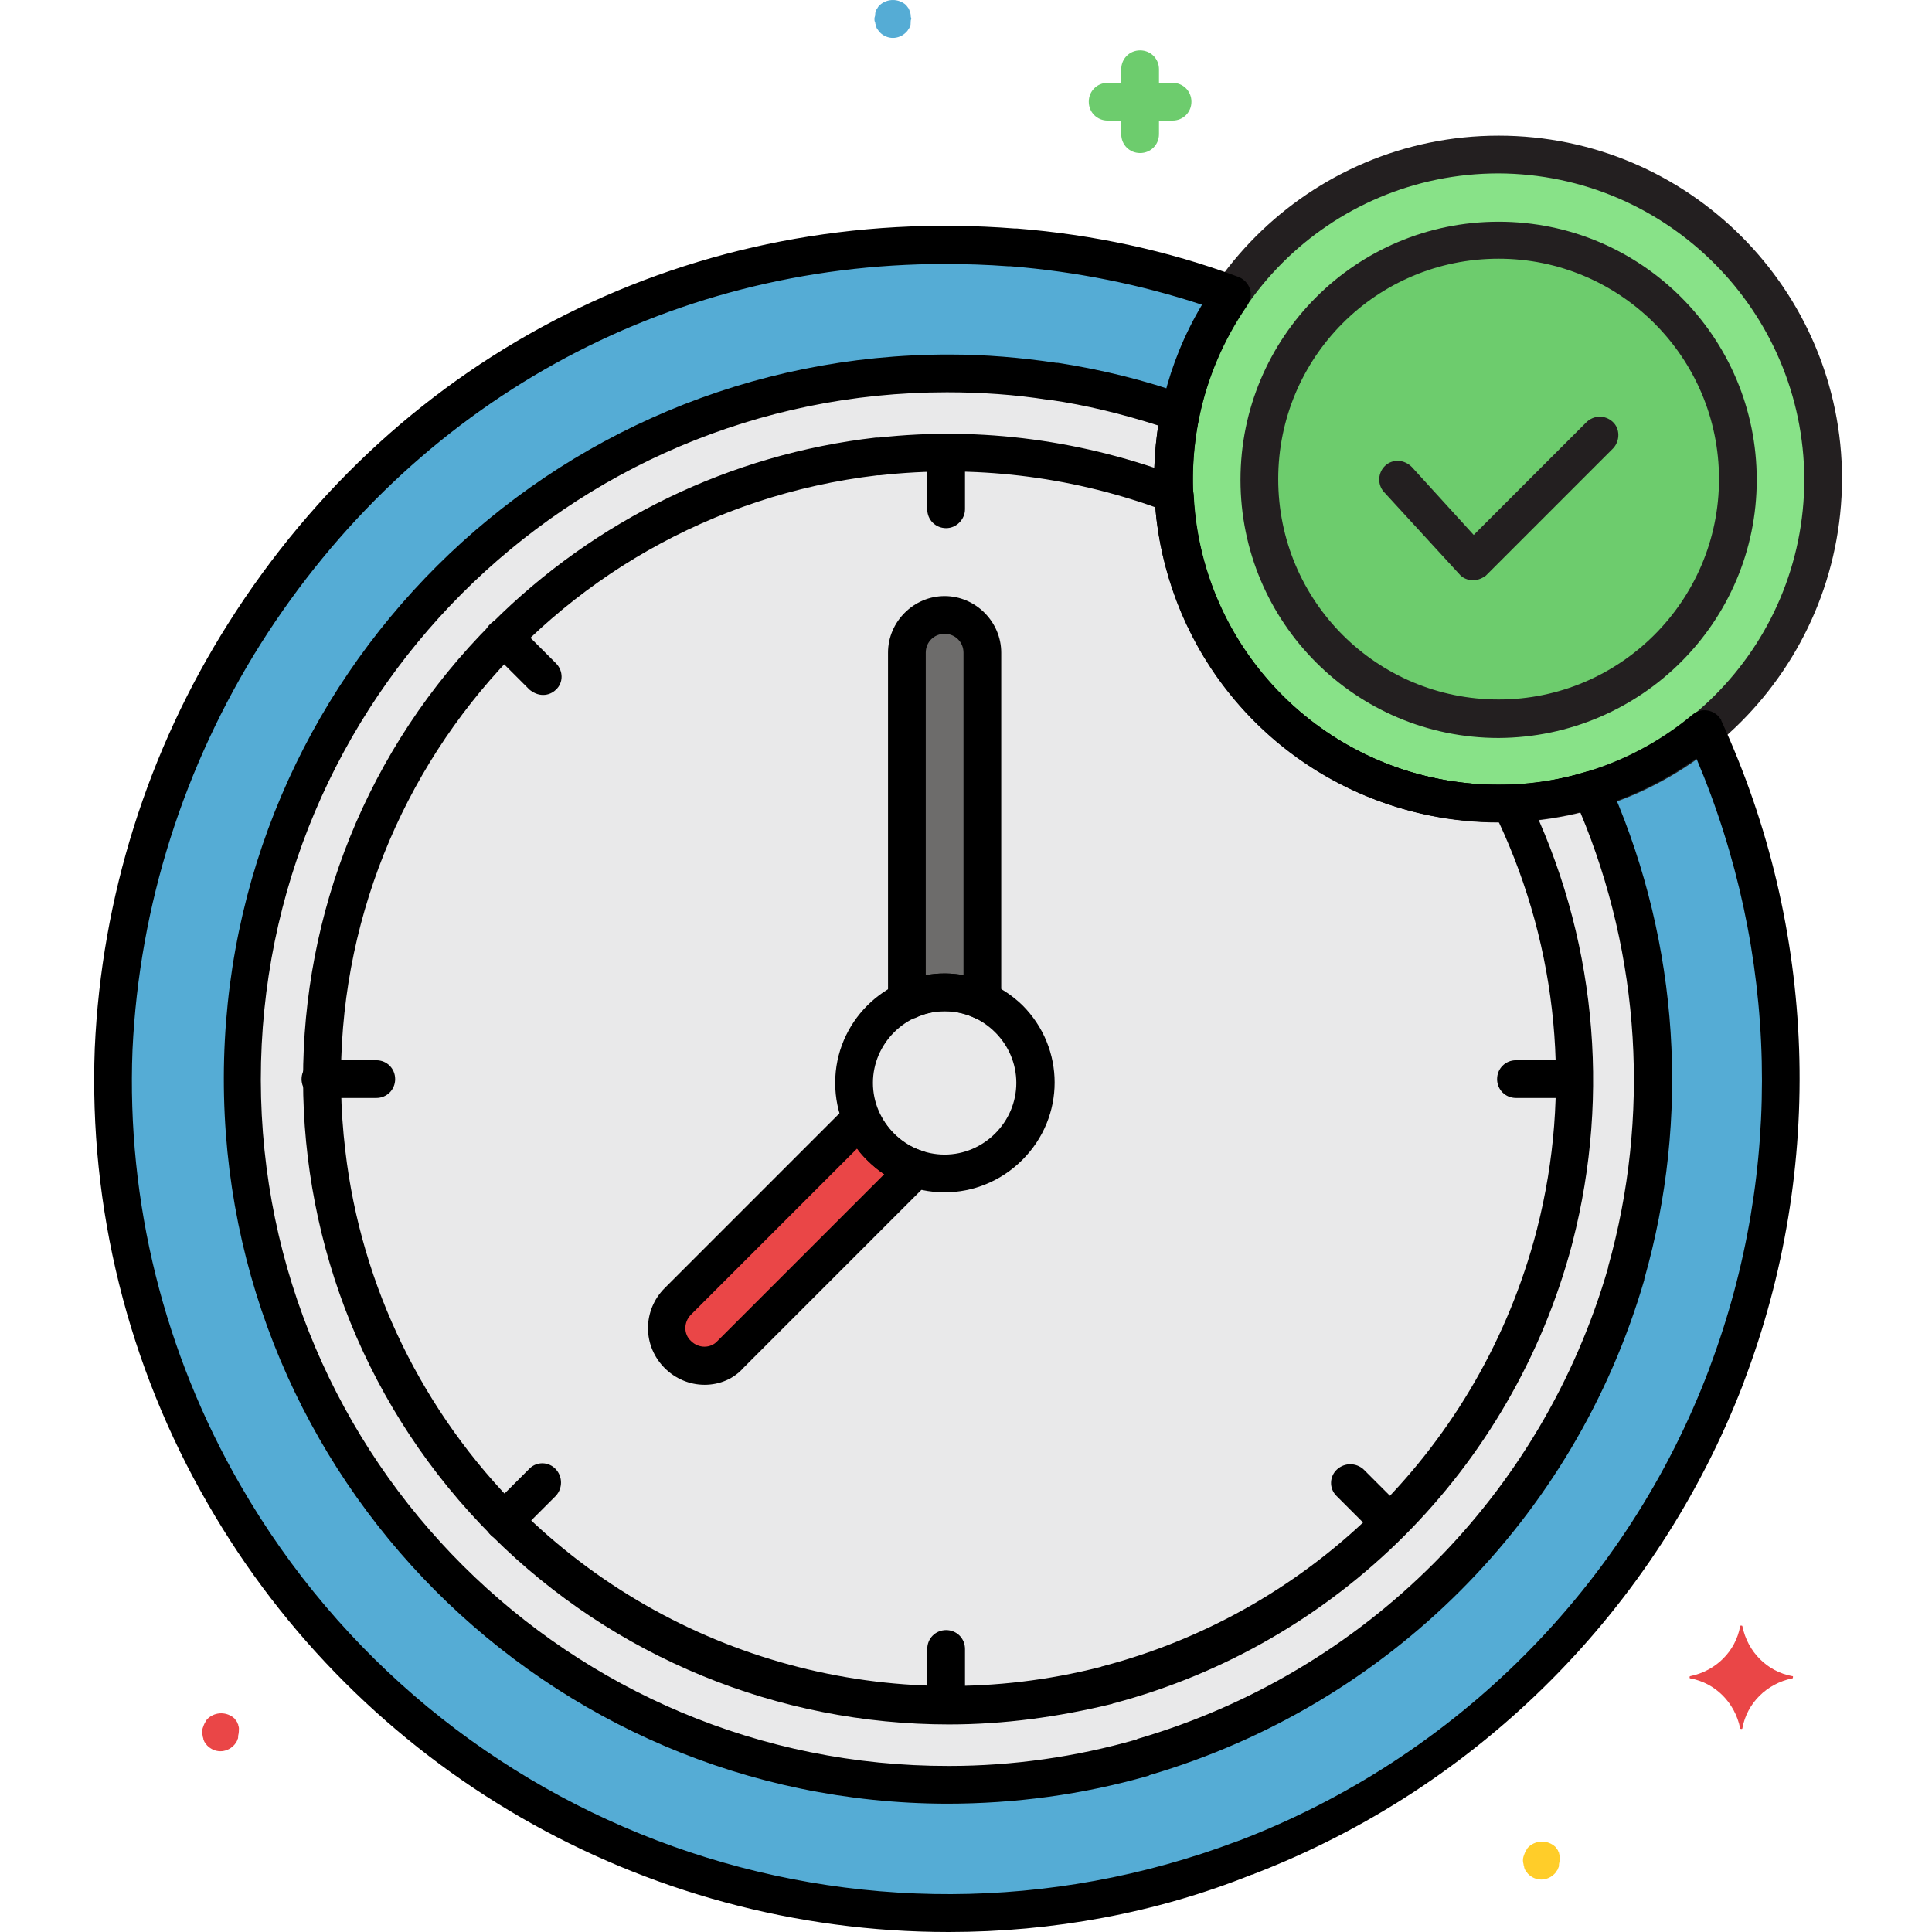 <svg height="511pt" viewBox="-24 0 511 511.95" width="511pt" xmlns="http://www.w3.org/2000/svg"><path d="m372.637 212.949c-47.402 0-86-38.398-86-85.801 0-17.598 5.398-34.598 15.398-49-18.602-6.797-38.199-11-58-12.398-178.199-14-296.398 178.602-209 330.398 54.199 94.203 169 135 270.602 96.402 58.797-22.402 105.199-69 127.598-127.801 21.199-55.602 19-117.398-6-171.398-15.199 12.598-34.598 19.598-54.598 19.598zm0 0" fill="#55acd5"/><path d="m398.234 211.551c-.398-.801-.598-1.402-1-2.199-45.398 13.598-93.398-12.203-107-57.602-4.199-13.801-4.801-28.199-1.801-42.199-11-3.801-22.398-6.602-33.797-8.402-118.203-18-222.402 78.402-214.602 196.801 7.602 118.199 122.602 201 238.398 167.602 61.801-17.801 110.203-66.199 128-128.199 12-41.602 9-86.203-8.199-125.801zm0 0" fill="#e9e9ea"/><path d="m372.637 212.949c-45.801 0-83.602-36-85.801-81.801-25-9.598-52-13.199-78.602-10.199-137.598 15.602-197.598 184.199-98.598 282.602 41.797 41.598 102.199 57.801 159.199 43 58.199-15.199 103.598-60.602 118.598-118.801 10-38.398 5.801-79.199-11.598-114.801-1.199 0-2.199 0-3.199 0zm0 0" fill="#e9e9ea"/><path d="m225.836 262.949c3.398 0 6.801.801 10 2.199v-92.199c0-5.598-4.402-10-10-10-5.602 0-10 4.402-10 10v92.199c3.199-1.398 6.598-2.199 10-2.199zm0 0" fill="#6d6c6b"/><path d="m242.797 269.953c-9.371-9.371-24.566-9.371-33.938 0-9.375 9.371-9.375 24.566 0 33.941 9.371 9.371 24.566 9.371 33.938 0 9.375-9.375 9.375-24.57 0-33.941zm0 0" fill="#e9e9ea"/><path d="m208.836 303.949c-2.199-2.199-4-4.801-5.199-7.598l-48.602 48.598c-4 3.801-4 10.199 0 14.199 3.801 4 10.199 4 14.199 0l49.199-49.199c-3.598-1.398-6.797-3.398-9.598-6zm0 0" fill="#ea4647"/><path d="m372.637 40.949c-47.402 0-86 38.402-86 86 0 47.602 38.398 86 86 86 47.598 0 86-38.398 86-86-.203-47.398-38.602-85.801-86-86zm0 0" fill="#88e288"/><path d="m372.637 190.551c-35 0-63.402-28.402-63.402-63.402s28.402-63.398 63.402-63.398 63.398 28.398 63.398 63.398c0 34.801-28.398 63.203-63.398 63.402zm0 0" fill="#6dcc6d"/><path d="m286.234 21.949h-3.598v-3.598c0-2.801-2.203-5-5-5-2.801 0-5 2.199-5 5v3.598h-3.602c-2.801 0-5 2.199-5 5s2.199 5 5 5h3.602v3.602c0 2.801 2.199 5 5 5 2.797 0 5-2.199 5-5v-3.602h3.598c2.801 0 5-2.199 5-5s-2.199-5-5-5zm0 0" fill="#6dcc6d"/><path d="m216.836 3.949c0-.398-.199-.598-.199-1-.203-.199-.203-.598-.402-.801-.199-.199-.398-.598-.598-.797-2-1.801-5-1.801-7 0-.203.199-.402.398-.602.797-.199.203-.398.602-.398.801-.203.402-.203.602-.203 1 0 .402-.199.602-.199 1 0 .402 0 .602.199 1 0 .402.203.602.203 1 .199.402.199.602.398.801.199.199.398.602.602.801 2 2 5 2 7 0 .199-.199.398-.402.598-.801.199-.199.402-.602.402-.801.199-.199.199-.598.199-1 0-.398 0-.598.199-1-.199-.398-.199-.801-.199-1zm0 0" fill="#55acd5"/><path d="m388.836 491.949c0-.398-.199-.598-.199-1-.203-.199-.203-.598-.402-.801-.199-.199-.398-.598-.598-.797-2-1.801-5-1.801-7 0-.203.199-.402.398-.602.797-.398.602-.602 1.203-.801 1.801-.199.602-.199 1.402 0 2 0 .402.199.602.199 1 .203.402.203.602.402.801.199.199.398.602.598.801 2 2 5 2 7 0 .203-.199.402-.402.602-.801.199-.199.398-.602.398-.801.203-.199.203-.598.203-1 .199-.801.199-1.398.199-2zm0 0" fill="#ffcd29"/><path d="m38.836 457.949c0-.398-.199-.598-.199-1-.203-.199-.203-.598-.402-.801-.199-.199-.398-.598-.598-.797-2-1.801-5-1.801-7 0-.203.199-.402.398-.602.797-.398.602-.602 1.203-.801 1.801-.199.602-.199 1.402 0 2 0 .402.199.602.199 1 .203.402.203.602.402.801.199.199.398.602.598.801 2 2 5 2 7 0 .203-.199.402-.402.602-.801.199-.199.398-.602.398-.801.203-.199.203-.598.203-1 .199-.801.199-1.398.199-2zm0 0" fill="#ea4647"/><path d="m450.434 444.148c-6.598-1.199-11.797-6.398-13.199-13.199 0-.199-.199-.199-.398-.199-.199 0-.199.199-.199.199-1.203 6.602-6.402 11.801-13.203 13.199-.199 0-.199.203-.199.402s.199.199.199.199c6.602 1.199 11.801 6.398 13.203 13.199 0 .199.199.199.398.199.199 0 .199-.199.199-.199 1.199-6.598 6.402-11.801 13.199-13.199.203 0 .203-.199.203-.398 0-.203 0-.203-.203-.203zm0 0" fill="#ea4647"/><path d="m75.234 290.949h-14.801c-2.797 0-5-2.199-5-5s2.203-5 5-5h14.801c2.801 0 5 2.199 5 5s-2.199 5-5 5zm0 0"/><path d="m392.035 290.949h-14.801c-2.801 0-5-2.199-5-5s2.199-5 5-5h14.801c2.801 0 5 2.199 5 5s-2.199 5-5 5zm0 0"/><path d="m109.035 408.148c-2.801 0-5-2.199-5-5 0-1.398.602-2.598 1.398-3.598l10.402-10.402c2-2 5.199-1.797 7 .203 1.801 2 1.801 5 0 7l-10.402 10.398c-.797.801-2 1.398-3.398 1.398zm0 0"/><path d="m226.234 456.75c-2.801 0-5-2.199-5-5v-14.801c0-2.801 2.199-5 5-5s5 2.199 5 5v14.801c0 2.801-2.199 5-5 5zm0 0"/><path d="m226.234 139.949c-2.801 0-5-2.199-5-5v-14.801c0-2.797 2.199-5 5-5s5 2.203 5 5v14.801c0 2.602-2.199 5-5 5zm0 0"/><path d="m343.637 408.148c-1.402 0-2.602-.598-3.602-1.398l-10.398-10.398c-2-2-1.801-5.203.199-7 2-1.801 5-1.801 7 0l10.398 10.398c2 2 2 5.199 0 7-1 .801-2.398 1.398-3.598 1.398zm0 0"/><path d="m119.434 184.148c-1.398 0-2.598-.598-3.598-1.398l-10.402-10.398c-2-2-2-5.203 0-7 2-2 5-2 7 0l10.402 10.398c2 2 2 5.199 0 7-.801.801-2 1.398-3.402 1.398zm0 0"/><g fill="#231f20"><path d="m372.637 217.949c-50.203 0-91-40.801-91-91s40.797-91 91-91c50.199 0 91 40.801 91 91-.203 50.199-40.801 91-91 91zm0-172c-44.801 0-81 36.199-81 81s36.199 81 81 81c44.797 0 81-36.199 81-81-.203-44.598-36.402-80.801-81-81zm0 0"/><path d="m365.836 153.75c-1.402 0-2.801-.602-3.602-1.602l-20-21.797c-1.801-2-1.598-5.203.402-7 2-1.801 5-1.602 7 .398l16.398 18 29.801-29.801c2-2 5-2 7-.199s2 5 .199 7c0 0 0 0-.199.199l-33.602 33.602c-.801.598-2 1.199-3.398 1.199zm0 0"/><path d="m372.637 195.551c-37.801 0-68.402-30.602-68.402-68.402 0-37.797 30.602-68.398 68.402-68.398 37.797 0 68.398 30.602 68.398 68.398 0 37.602-30.602 68.203-68.398 68.402zm0-127c-32.402 0-58.402 26.199-58.402 58.398 0 32.402 26.199 58.402 58.402 58.402 32.199 0 58.398-26.203 58.398-58.402s-26.199-58.398-58.398-58.398zm0 0"/></g><path d="m226.836 511.949c-81 0-155.801-43.199-196.199-113.398-21.203-36.602-31.602-78.602-30-120.801 1.797-40 14-78.801 35.398-112.602 45.602-72.199 123.602-111.199 208.398-104.598h.602c20 1.598 39.801 5.801 58.602 12.801 2.598 1 4 3.797 3 6.398-.203.398-.402.801-.602 1.199-25.398 36.801-16.398 87.199 20.398 112.602 29.801 20.598 69.801 19 97.602-4.199 2.199-1.801 5.199-1.402 7 .598.199.402.602.602.602 1 25.398 55.199 27.598 118.402 6 175.199 0 .203-.203.402-.203.602-23 59.602-70 106.801-129.598 129.801-.199.199-.402.199-.602.199-25.398 10.199-52.801 15.199-80.398 15.199zm-1-442c-74 0-140.801 36.801-181.199 100.602-20.402 32.398-32.203 69.398-34 107.598-1.602 40.402 8.398 80.402 28.598 115.402 53 92 164.801 131.801 264 94.398.199 0 .402-.199.602-.199 57.398-22 102.801-67.398 124.598-125 0-.199.203-.398.203-.602 19.598-52.199 18.199-109.797-3.602-161.199-40.801 29.199-97.602 19.602-126.801-21.199-20.801-29.199-22.598-68.199-4.199-99-16.398-5.398-33.398-8.801-50.801-10.199-.199 0-.398 0-.598 0-5.402-.402-11.203-.602-16.801-.602zm0 0"/><path d="m226.434 477.949c-106-.199-191.797-86.398-191.598-192.398.199-106 86.398-191.801 192.398-191.602 9.402 0 18.801.801 28.199 2.199h.402c11.598 1.801 23.199 4.602 34.199 8.602 2.398.801 3.801 3.199 3.199 5.801-9.199 43.801 18.801 86.598 62.602 95.801 13.199 2.797 27 2.199 39.801-1.801 2.398-.801 5 .398 6 2.801l.398.797c.199.402.398.801.602 1.203 0 0 0 .199.199.199 17.598 40.801 20.598 86.598 8.398 129.398v.199c-18.398 63.203-67.801 112.602-131 131.203-.199 0-.199.199-.398.199-17.402 5-35.402 7.398-53.402 7.398zm0-374c-100.398 0-181.797 81.602-181.797 182.199.199 100.602 81.797 182 182.398 181.801 16.801 0 33.602-2.398 49.602-7 .199 0 .199-.199.398-.199 60.199-17.602 107.199-64.602 124.602-124.801v-.199c11.199-39.801 8.598-82.398-7.402-120.602-48.801 12-98-17.598-110.199-66.398-3-11.801-3.398-24-1.602-36-9.398-3-19-5.398-28.797-6.801-.203 0-.402 0-.402 0-8.801-1.398-17.801-2-26.801-2zm0 0"/><path d="m227.035 456.949c-45.398 0-88.801-17.801-121-49.801-66.801-66.797-67-175.199-.199-242 27.398-27.398 63.199-44.797 101.801-49.199h.797c27.203-3 54.602.801 80.203 10.602 1.797.801 3 2.398 3.199 4.398 2 43.199 37.598 77 80.801 77h2.598.402c2 0 3.797 1 4.598 2.801 18 36.801 22.199 78.801 12 118.398 0 .203-.199.602-.199.801-15.801 59.199-62 105.602-121.398 121.402-.203 0-.402.199-.602.199-14 3.398-28.398 5.398-43 5.398zm-19-331c-88.398 10.402-151.602 90.602-141 179 4.199 36 20.602 69.402 46.199 95 40.402 40 98.801 55.801 153.801 41.801.199 0 .398-.199.602-.199 56.398-14.801 100.199-58.801 115-115.199 0-.203.199-.602.199-.801 9.199-36 5.598-74-10.199-107.801-47.203 0-86.602-36.199-90.602-83.199-23.398-8.402-48.602-11.402-73.398-8.602-.203 0-.402 0-.602 0zm0 0"/><path d="m215.836 270.148c-2.801 0-5-2.199-5-5v-92.199c0-8.199 6.801-15 15-15 8.199 0 15 6.801 15 15v92.199c0 2.801-2.199 5-5 5-.801 0-1.402-.199-2-.398-5-2.398-10.801-2.398-15.801 0-.801.199-1.602.398-2.199.398zm10-12.199c1.598 0 3.398.199 5 .402v-85.402c0-2.801-2.199-5-5-5-2.801 0-5 2.199-5 5v85.402c1.598-.203 3.199-.402 5-.402zm0 0"/><path d="m225.836 315.949c-16 0-29-13-29-29s13-29 29-29c7.598 0 15 3 20.598 8.402 11.402 11.398 11.402 29.598 0 41-5.598 5.598-13 8.598-20.598 8.598zm0-48c-10.402 0-19 8.602-19 19 0 10.402 8.598 19 19 19 10.398 0 19-8.598 19-19 0-5-2-9.801-5.602-13.398-3.598-3.602-8.398-5.602-13.398-5.602zm0 0"/><path d="m162.234 366.949c-8.199 0-15-6.801-15-15 0-4 1.602-7.801 4.402-10.598l48.598-48.602c2-2 5.199-2 7 0 .402.398.801 1 1 1.602 1 2.199 2.402 4.199 4 6 2.199 2.199 4.801 3.797 7.602 4.598 2.598.801 4 3.602 3.199 6.199-.199.801-.602 1.402-1.199 2l-49.199 49.203c-2.602 3-6.402 4.598-10.402 4.598zm40.402-62.598-44 44c-2 2-2 5.199 0 7 2 2 5.199 2 7 0l44.199-44.203c-1.602-1-3.199-2.398-4.602-3.797-.801-.801-1.801-1.801-2.598-3zm0 0"/></svg>